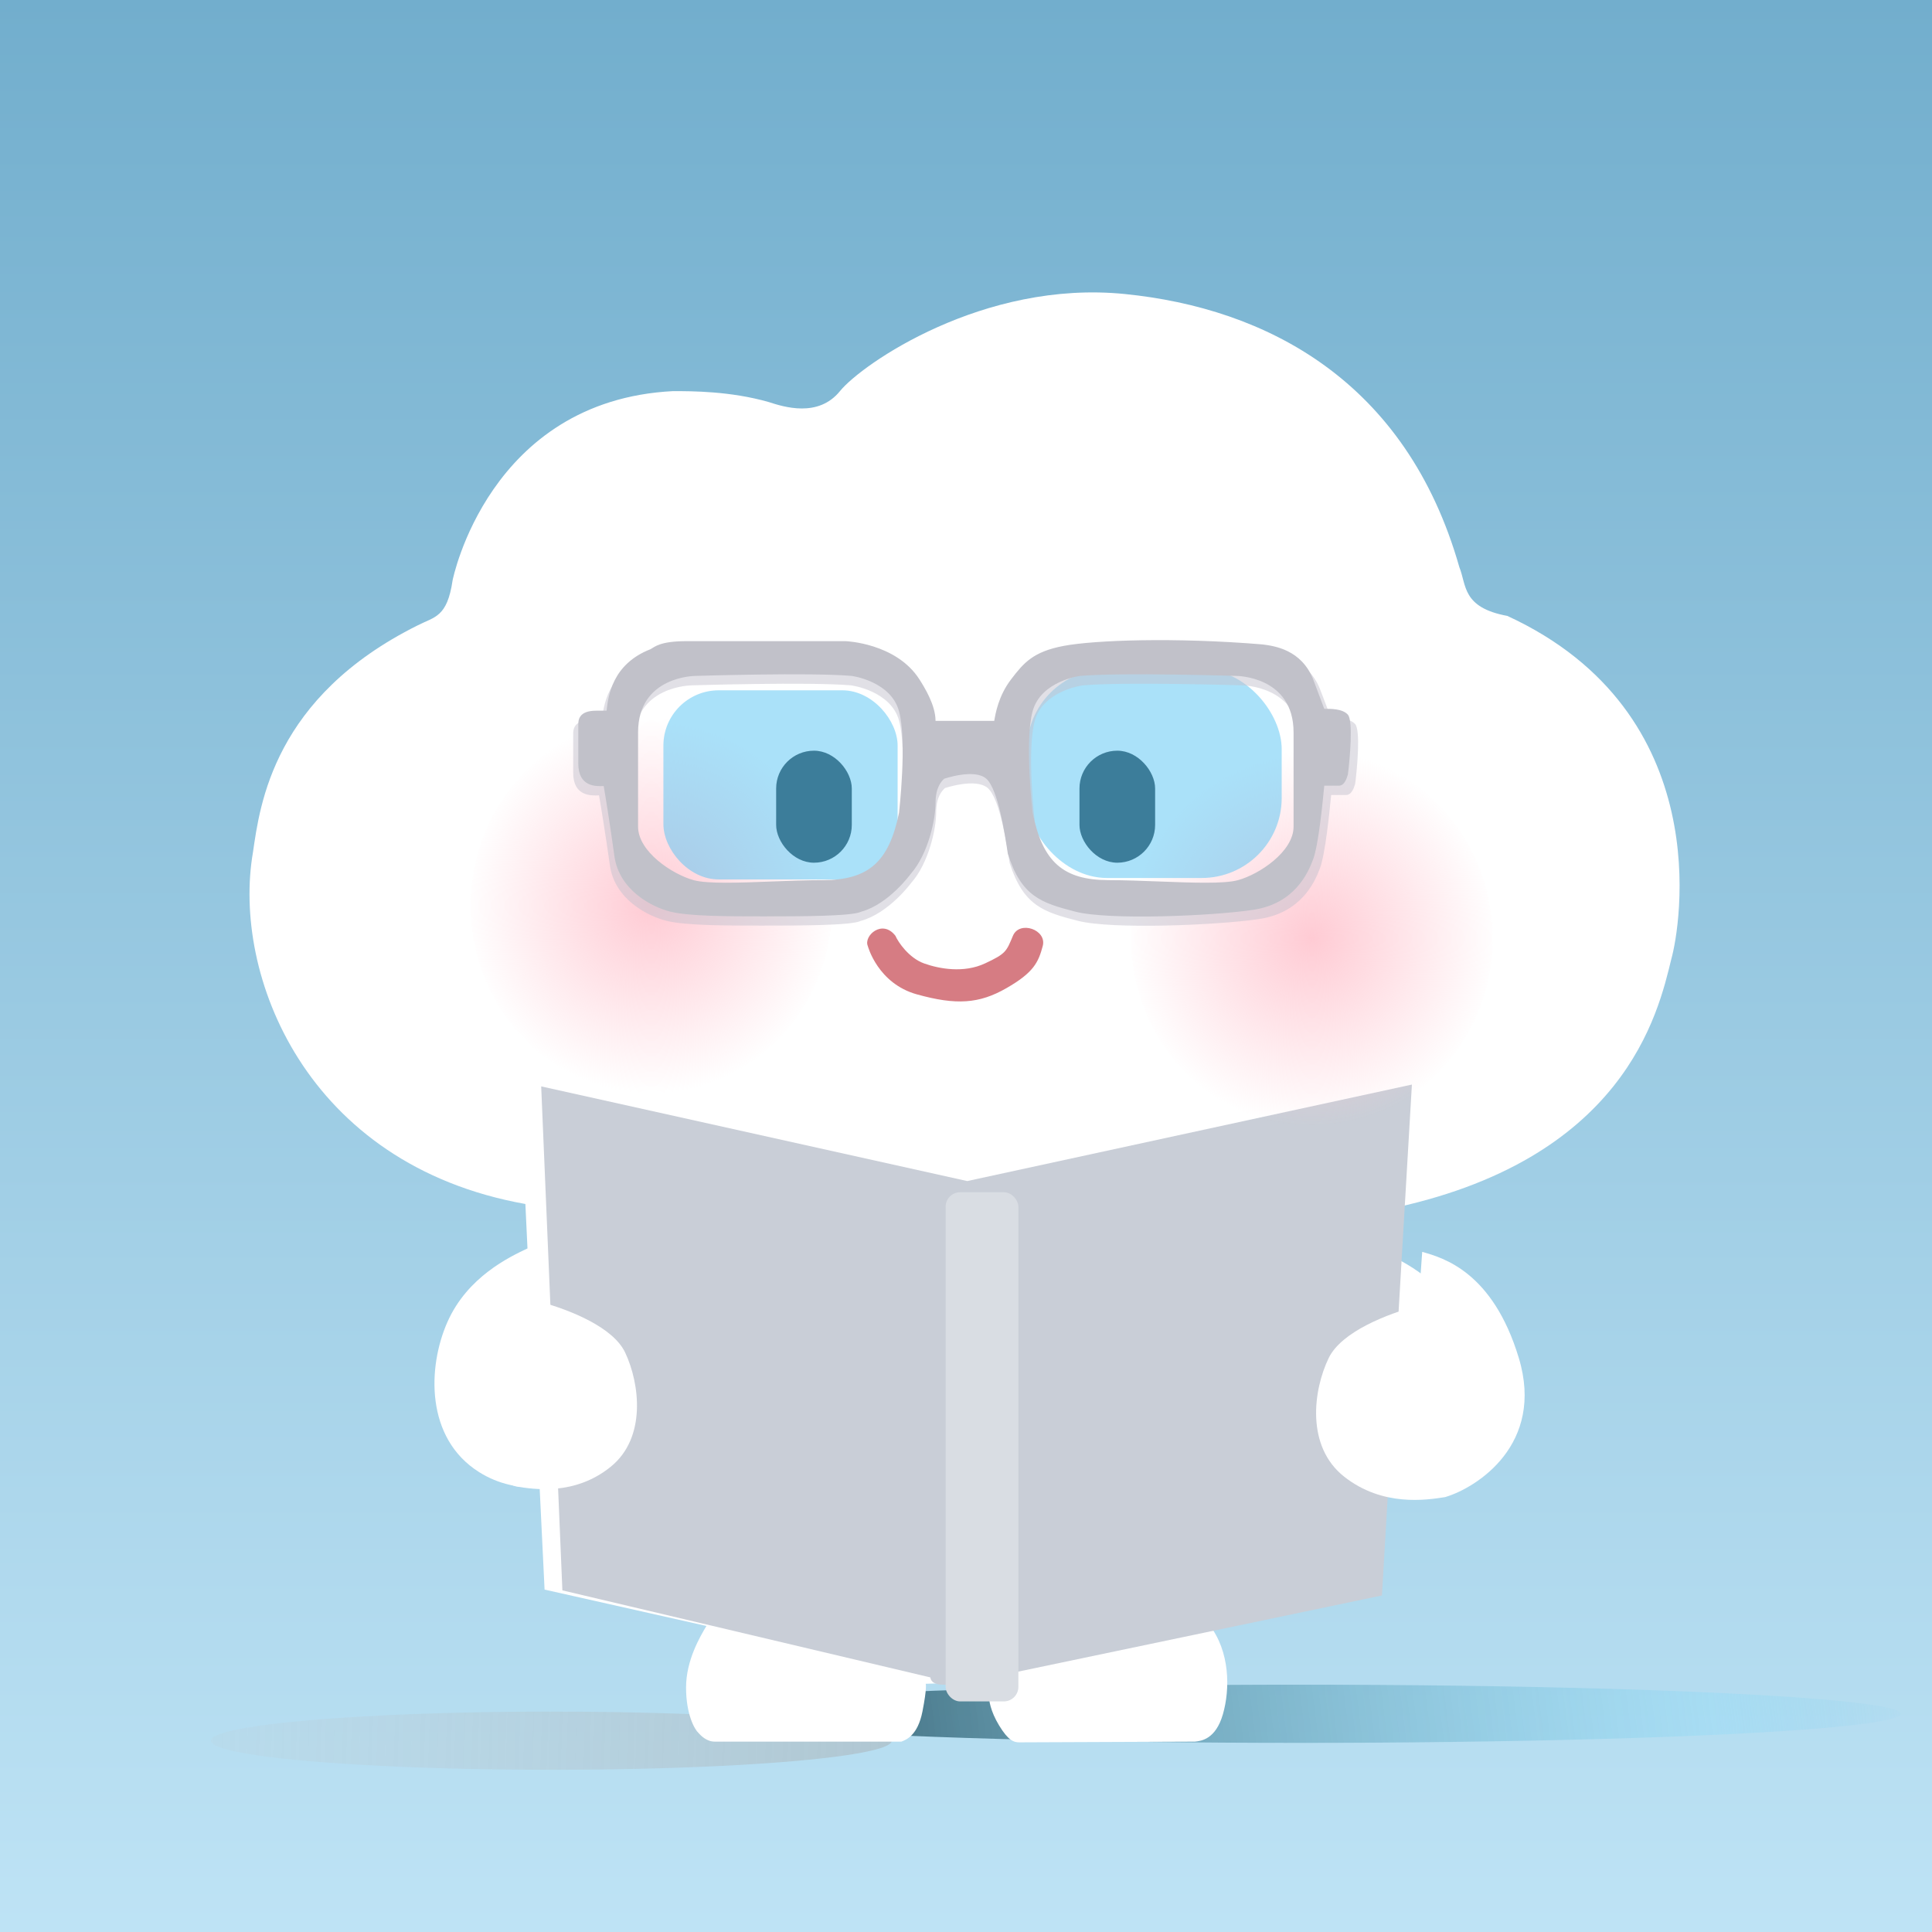<svg xmlns="http://www.w3.org/2000/svg" xmlns:xlink="http://www.w3.org/1999/xlink" width="2656" height="2656" viewBox="0 0 2656 2656" fill="none">
<rect x="0" y="0" width="2656" height="2656"   fill="url(#linear_fill_0_5)" >
</rect>
<g filter="url(#filter_0_48)">
<ellipse cx="758" cy="2393" rx="468" ry="40"   fill="url(#linear_fill_0_48)" >
</ellipse>
</g>
<g filter="url(#filter_0_49)">
<ellipse cx="1788" cy="2356" rx="825" ry="40"   fill="url(#linear_fill_0_49)" >
</ellipse>
</g>
<g filter="url(#filter_0_6)">
<path     fill="#FFFFFF"  d="M1184.72 535.69C1214.72 498.69 1381.72 382.69 1576.22 402.19C1770.72 421.69 1963.22 521.19 2036.22 777.69C2046.22 802.192 2039.71 833.215 2102.2 844.71C2391.69 978.227 2339.68 1273.74 2327.68 1316.24C2309.68 1390.24 2264.18 1594.74 1933.68 1661.24L1927.17 1717.75C1952.07 1727.95 2007.17 1754.25 2033.17 1804.75C2049.22 1838.65 2087.19 1929.73 2019.17 2004.25C1985.84 2040.77 1944.95 2050.86 1907.92 2046.43L1896.14 2192.79C1834.94 2204.34 1692.14 2231.29 1692.14 2231.29C1721.14 2268.29 1721.14 2320.29 1711.14 2354.79C1701.14 2389.29 1681.19 2391.39 1672.64 2392.29C1603 2392.59 1438.65 2393.28 1431.15 2393.28C1423.65 2393.28 1416.15 2390.78 1403.65 2370.28C1391.15 2349.78 1389.75 2335.08 1389.15 2328.78L1389.15 2297.78L1364.65 2304.28L1349.15 2311.28L1302.65 2312.78C1302.65 2312.78 1304.65 2317.78 1298.15 2350.78C1291.65 2383.78 1275.9 2389.73 1269.15 2392.28C1196.51 2392.28 1024.15 2392.28 1012.65 2392.28C1001.15 2392.28 993.45 2383.88 990.15 2380.28C985.05 2375.59 973.15 2355.28 973.15 2317.78C973.15 2280.28 992.75 2247.38 1001.15 2233.28L778.65 2183.28L771.83 2042.5C744.918 2044.2 715.808 2038.85 688.65 2021.78C614.65 1975.28 617.65 1877.28 645.15 1815.28C672.65 1753.28 730.4 1725.98 755.15 1714.28L752.26 1653.18C449.752 1599.18 348.756 1337.18 377.76 1169.68C387.359 1103.53 406.253 956.18 604.25 857.68C627.733 845.681 644.735 846.681 652.23 795.68C652.23 795.68 701.219 548.691 955.22 535.69C981.317 535.69 1034.22 535.69 1086.72 550.69C1107.12 557.29 1154.72 572.69 1184.72 535.69Z">
</path>
</g>
<path d="M1329.69 1623.66L744 1493.5L773.134 2186.34L1278.96 2305.99C1279.56 2308.99 1280.97 2316 1297.04 2316C1313.11 2316 1338.93 2316 1348.28 2316C1350.69 2315.7 1356.31 2315 1361.84 2305.99C1361.84 2305.99 1738.42 2227.14 1899.81 2193.35L1941 1491L1329.69 1623.66Z"   fill="#C9CED7" >
</path>
<g filter="url(#filter_0_42)">
<path d="M1327.5 1620C1297.16 1583.4 1226.36 1497.99 839 1466.5C839 1466.5 804 1489.6 789 1499.5L1327.5 1620ZM1327.5 1620C1367.25 1584 1460 1500 1838.5 1466.5C1838.5 1466.5 1886.1 1489.6 1905 1499.5L1327.5 1620Z"   fill="#FFFFFF" >
</path>
</g>
<g filter="url(#filter_0_44)">
<rect  x="1266" y="1616" width="100" height="700" rx="20"    fill="#D9DDE3" >
</rect>
</g>
<g filter="url(#filter_0_38)">
<ellipse cx="895.5" cy="1245" rx="248.5" ry="258"   fill="url(#linear_fill_0_38)" >
</ellipse>
</g>
<g filter="url(#filter_0_39)">
<ellipse cx="1803.5" cy="1290" rx="248.5" ry="258"   fill="url(#linear_fill_0_39)" >
</ellipse>
</g>
<g filter="url(#filter_0_35)">
<rect  x="912" y="987" width="322" height="260" rx="76"    fill="#56C5F5" fill-opacity="0.5">
</rect>
</g>
<g filter="url(#filter_0_37)">
<rect  x="1438" y="958" width="350" height="287" rx="110"    fill="#56C5F5" fill-opacity="0.5">
</rect>
</g>
<path d="M1466 900.93C1509 892.93 1622 888.93 1744 898.93C1760.2 901.03 1798 905.93 1814.5 946.93C1819.15 959.081 1830 987.43 1830 987.43C1837.65 987.28 1855.5 986.93 1863 995.43C1870.5 1003.93 1865.81 1056.02 1863 1077.43C1861.65 1082.08 1858.5 1092.93 1850.5 1092.93L1830 1092.93C1827.6 1117.23 1822 1173.93 1814.5 1193.93C1807 1213.93 1788 1254.93 1731 1263.43C1674 1271.93 1529 1277.93 1482 1265.93C1435 1253.93 1407 1245.43 1388 1186.43C1383.95 1159.88 1374.5 1097.94 1358 1083.44C1341.5 1068.94 1299 1083.44 1299 1083.44C1295.4 1086.89 1287 1094.94 1287 1116.94C1287 1138.94 1277 1186.43 1252.5 1213.94C1252.5 1213.94 1222 1255.44 1183.5 1265.94C1171 1272.44 1096.5 1272.45 1047 1272.45C997.5 1272.45 943 1272.45 916.5 1265.95C890 1259.45 845 1235.95 838.5 1189.95C832 1143.95 825.562 1105.13 823.5 1093.43C812.85 1093.88 788 1094.93 788 1062.43L788 1009.43C788 1003.58 788 989.93 813 989.93L827.5 989.93C829.75 970.73 835 925.93 889 905.43C894.85 902.13 902.5 894.43 939 894.43L1161.5 894.43C1161.5 894.43 1232 896.93 1264.5 946.93C1271.25 957.43 1287 981.93 1287 1003.93L1369 1003.93C1370.8 993.58 1375 969.43 1392.5 946.93C1410 924.43 1423 908.93 1466 900.93ZM951.5 942.167C951.5 942.167 1113 937.175 1170 942.187C1170 942.187 1224.5 949.178 1236 990.677C1247.5 1032.18 1236 1130.18 1236 1130.18C1222 1197.68 1193.5 1222.68 1129.5 1222.68C1107.72 1222.68 1083.28 1223.6 1059.35 1224.51C1012.95 1226.27 968.463 1227.96 949 1222.68C919.498 1214.67 871.5 1183.68 871.5 1149.18L871.5 1019.69C871.5 942.167 951.5 942.167 951.5 942.167ZM1488.61 942.187C1545.61 937.175 1707.11 942.167 1707.11 942.167C1707.11 942.167 1787.11 942.167 1787.11 1019.69L1787.11 1149.18C1787.11 1183.68 1739.11 1214.67 1709.61 1222.68C1690.15 1227.96 1645.66 1226.27 1599.26 1224.51C1575.33 1223.6 1550.89 1222.68 1529.11 1222.68C1465.11 1222.68 1436.61 1197.68 1422.61 1130.18C1422.61 1130.18 1411.11 1032.18 1422.61 990.677C1434.11 949.178 1488.61 942.187 1488.61 942.187Z" fill-rule="evenodd"  fill="#C4C2CE" fill-opacity="0.5">
</path>
<g filter="url(#filter_0_28)">
<path d="M1462.29 900.94C1504.61 892.933 1615.82 888.932 1735.89 898.94C1751.83 901.042 1789.04 905.946 1805.28 946.98C1809.86 959.141 1820.54 987.51 1820.54 987.51C1828.07 987.36 1845.63 987.013 1853.01 995.52C1860.39 1004.03 1855.78 1056.16 1853.01 1077.59C1851.68 1082.24 1848.58 1093.1 1840.71 1093.1L1820.54 1093.1C1818.18 1117.42 1812.66 1174.16 1805.28 1194.18C1797.9 1214.2 1779.2 1255.23 1723.1 1263.74C1667 1272.25 1524.29 1278.25 1478.03 1266.24C1431.77 1254.23 1404.22 1245.73 1385.52 1186.68C1381.53 1160.11 1372.23 1098.11 1355.99 1083.6C1339.75 1069.09 1297.93 1083.6 1297.93 1083.6C1294.39 1087.05 1286.12 1095.11 1286.12 1117.13C1286.12 1139.15 1276.27 1186.68 1252.16 1214.21C1252.16 1214.21 1222.14 1255.74 1184.25 1266.25C1171.95 1272.76 1098.63 1272.77 1049.91 1272.77C1001.19 1272.77 947.551 1272.77 921.47 1266.26C895.389 1259.75 851.097 1236.24 844.7 1190.2C838.303 1144.16 831.97 1105.31 829.94 1093.6C819.458 1094.05 795 1095.1 795 1062.57L795 1009.53C795 1003.67 795 990.01 819.6 990.01L833.88 990.01C836.094 970.794 841.253 925.957 894.4 905.44C900.158 902.137 907.687 894.43 943.61 894.43L1162.6 894.43C1162.6 894.43 1231.98 896.938 1263.97 946.98C1270.61 957.489 1286.12 982.002 1286.12 1004.02L1366.82 1004.02C1368.59 993.661 1372.73 969.499 1389.95 946.98C1407.17 924.461 1419.97 908.947 1462.29 900.94ZM955.921 942.206C955.921 942.206 1114.86 937.21 1170.96 942.226C1170.96 942.226 1224.6 949.223 1235.92 990.756C1247.24 1032.29 1235.92 1130.38 1235.92 1130.38C1222.14 1197.93 1194.09 1222.96 1131.1 1222.96C1109.67 1222.96 1085.61 1223.88 1062.06 1224.79C1016.4 1226.55 972.616 1228.24 953.461 1222.96C924.425 1214.95 877.181 1183.92 877.181 1149.4L877.181 1019.8C877.181 942.212 955.921 942.206 955.921 942.206ZM1484.54 942.226C1540.64 937.21 1699.58 942.206 1699.58 942.206C1699.58 942.206 1778.32 942.212 1778.32 1019.8L1778.32 1149.4C1778.32 1183.92 1731.08 1214.95 1702.04 1222.96C1682.89 1228.24 1639.11 1226.55 1593.44 1224.79C1569.89 1223.88 1545.84 1222.96 1524.4 1222.96C1461.41 1222.96 1433.36 1197.93 1419.58 1130.38C1419.58 1130.38 1408.27 1032.29 1419.58 990.756C1430.9 949.223 1484.54 942.226 1484.54 942.226Z" fill-rule="evenodd"  fill="#C1C1C9" >
</path>
</g>
<rect  x="1067" y="1032" width="104" height="154" rx="52"    fill="#3C7D9A" >
</rect>
<rect  x="1484" y="1032" width="104" height="154" rx="52"    fill="#3C7D9A" >
</rect>
<g filter="url(#filter_0_40)">
<path d="M1203 1298.51C1197 1284.51 1223 1261.01 1241 1284.51C1244.75 1293.21 1259.5 1315.01 1280.5 1322.51C1301.5 1330.01 1335 1336.01 1364 1322.51C1393 1309.01 1393.5 1306.03 1402.5 1284.51C1411.5 1263 1449.5 1276 1443.5 1298.51C1437.5 1321.03 1431 1335 1393.5 1356.5C1356 1378 1324.5 1380 1270.5 1365C1216.5 1350 1203 1298.51 1203 1298.51Z"   fill="#D67C83" >
</path>
</g>
<g filter="url(#filter_0_46)">
<path     fill="#FFFFFF"  d="M753.98 1713L758.95 1784.08C798.188 1794.83 857.96 1818.4 874.48 1853.5C894.48 1896 903.98 1970.5 854.48 2010.5C804.98 2050.5 748.63 2041.4 724.48 2037.5C683.417 2025.05 595.98 1967.5 629.48 1853.5C662.98 1739.5 726.68 1720.95 753.98 1713Z">
</path>
</g>
<g filter="url(#filter_0_47)">
<path     fill="#FFFFFF"  d="M1927.17 1717L1921.88 1790.84C1880.01 1802.01 1816.23 1826.5 1798.6 1862.97C1777.26 1907.12 1767.12 1984.52 1819.94 2026.08C1872.76 2067.64 1932.88 2058.19 1958.65 2054.14C2002.46 2041.21 2095.75 1981.41 2060.01 1862.97C2024.27 1744.53 1956.3 1725.26 1927.17 1717Z">
</path>
</g>
<defs>
<linearGradient id="linear_fill_0_5" x1="1410.203" y1="0" x2="1410.203" y2="2656" gradientUnits="userSpaceOnUse">
<stop offset="0" stop-color="#72AECD"  />
<stop offset="1" stop-color="#BEE3F5"  />
</linearGradient>
<linearGradient id="linear_fill_0_48" x1="-44.302" y1="2353" x2="1226" y2="2393" gradientUnits="userSpaceOnUse">
<stop offset="0" stop-color="#CCCCCC" stop-opacity="0" />
<stop offset="1" stop-color="#A6A6A6" stop-opacity="0.42" />
</linearGradient>
<filter id="filter_0_48" x="250" y="2313" width="1016" height="160" filterUnits="userSpaceOnUse" color-interpolation-filters="sRGB">
<feGaussianBlur result="gaussian_blur_0_48" stdDeviation="20"/>
</filter>
<linearGradient id="linear_fill_0_49" x1="773.151" y1="2316" x2="2613" y2="2087.263" gradientUnits="userSpaceOnUse">
<stop offset="0" stop-color="#0E313D"  />
<stop offset="0.847" stop-color="#84DBFA" stop-opacity="0.28" />
<stop offset="1" stop-color="#5BC4EB" stop-opacity="0" />
</linearGradient>
<filter id="filter_0_49" x="923" y="2276" width="1730" height="160" filterUnits="userSpaceOnUse" color-interpolation-filters="sRGB">
<feGaussianBlur result="gaussian_blur_0_49" stdDeviation="20"/>
</filter>
<filter id="filter_0_6" x="373.002" y="399.998" width="1966.008" height="1993.282" filterUnits="userSpaceOnUse" color-interpolation-filters="sRGB">
<feFlood flood-opacity="0" result="feFloodId_0_6"/>
<feBlend mode="normal" in="SourceGraphic" in2="feFloodId_0_6" result="shape_0_6"/>
<feColorMatrix in="SourceAlpha" type="matrix" values="0 0 0 0 0 0 0 0 0 0 0 0 0 0 0 0 0 0 127 0" result="hardAlpha_0_6"/>
<feOffset dx="-30" dy="2"/>
<feGaussianBlur stdDeviation="31.5"/>
<feComposite in2="hardAlpha_0_6" operator="arithmetic" k2="-1" k3="1"/>
<feColorMatrix type="matrix" values="0 0 0 0 0 0 0 0 0 0 0 0 0 0 0 0 0 0 0.25 0"/>
<feBlend mode="normal" in2="shape_0_6" result="innerShadow_0_0_6" />
</filter>
<filter id="filter_0_42" x="732" y="1394.5" width="1236" height="273.5" filterUnits="userSpaceOnUse" color-interpolation-filters="sRGB">
<feFlood flood-opacity="0" result="feFloodId_0_42"/>
<feColorMatrix in="SourceAlpha" type="matrix" values="0 0 0 0 0 0 0 0 0 0 0 0 0 0 0 0 0 0 127 0" result="hardAlpha_0_42"/>
<feOffset dx="3" dy="-12"/>
<feGaussianBlur stdDeviation="30"/>
<feComposite in2="hardAlpha_0_42" operator="out"/>
<feColorMatrix type="matrix" values="0 0 0 0 0 0 0 0 0 0 0 0 0 0 0 0 0 0 0.25 0"/>
<feBlend mode="normal" in2="feFloodId_0_42" result="dropShadow_1_0_42"/>
<feBlend mode="normal" in="SourceGraphic" in2="dropShadow_1_0_42" result="shape_0_42"/>
</filter>
<filter id="filter_0_44" x="1266" y="1616" width="100" height="700" filterUnits="userSpaceOnUse" color-interpolation-filters="sRGB">
<feFlood flood-opacity="0" result="feFloodId_0_44"/>
<feBlend mode="normal" in="SourceGraphic" in2="feFloodId_0_44" result="shape_0_44"/>
<feColorMatrix in="SourceAlpha" type="matrix" values="0 0 0 0 0 0 0 0 0 0 0 0 0 0 0 0 0 0 127 0" result="hardAlpha_0_44"/>
<feOffset dx="13" dy="3"/>
<feGaussianBlur stdDeviation="2"/>
<feComposite in2="hardAlpha_0_44" operator="arithmetic" k2="-1" k3="1"/>
<feColorMatrix type="matrix" values="0 0 0 0 0.965 0 0 0 0 0.973 0 0 0 0 0.961 0 0 0 0.4 0"/>
<feBlend mode="normal" in2="shape_0_44" result="innerShadow_0_0_44" />
<feColorMatrix in="SourceAlpha" type="matrix" values="0 0 0 0 0 0 0 0 0 0 0 0 0 0 0 0 0 0 127 0" result="hardAlpha_0_44"/>
<feOffset dx="-7" dy="2"/>
<feGaussianBlur stdDeviation="12.5"/>
<feComposite in2="hardAlpha_0_44" operator="arithmetic" k2="-1" k3="1"/>
<feColorMatrix type="matrix" values="0 0 0 0 0.965 0 0 0 0 0.973 0 0 0 0 0.961 0 0 0 0.4 0"/>
<feBlend mode="normal" in2="innerShadow_0_0_44" result="innerShadow_1_0_44" />
<feColorMatrix in="SourceAlpha" type="matrix" values="0 0 0 0 0 0 0 0 0 0 0 0 0 0 0 0 0 0 127 0" result="hardAlpha_0_44"/>
<feOffset dx="28" dy="18"/>
<feGaussianBlur stdDeviation="8.5"/>
<feComposite in2="hardAlpha_0_44" operator="arithmetic" k2="-1" k3="1"/>
<feColorMatrix type="matrix" values="0 0 0 0 0.965 0 0 0 0 0.973 0 0 0 0 0.961 0 0 0 0.4 0"/>
<feBlend mode="normal" in2="innerShadow_1_0_44" result="innerShadow_2_0_44" />
</filter>
<radialGradient id="linear_fill_0_38" cx="0" cy="0" r="1" gradientTransform="translate(895.5 1245) rotate(-180) scale(256.325, 258)" gradientUnits="userSpaceOnUse">
<stop offset="0" stop-color="#FFCBD4"  />
<stop offset="1" stop-color="#FFCBD4" stop-opacity="0" />
</radialGradient>
<filter id="filter_0_38" x="627" y="967" width="537" height="556" filterUnits="userSpaceOnUse" color-interpolation-filters="sRGB">
<feGaussianBlur result="gaussian_blur_0_38" stdDeviation="10"/>
</filter>
<radialGradient id="linear_fill_0_39" cx="0" cy="0" r="1" gradientTransform="translate(1803.5 1290) rotate(-180) scale(256.325, 258)" gradientUnits="userSpaceOnUse">
<stop offset="0" stop-color="#FFCBD4"  />
<stop offset="1" stop-color="#FFCBD4" stop-opacity="0" />
</radialGradient>
<filter id="filter_0_39" x="1535" y="1012" width="537" height="556" filterUnits="userSpaceOnUse" color-interpolation-filters="sRGB">
<feGaussianBlur result="gaussian_blur_0_39" stdDeviation="10"/>
</filter>
<filter id="filter_0_35" x="862" y="937" width="376" height="310" filterUnits="userSpaceOnUse" color-interpolation-filters="sRGB">
<feFlood flood-opacity="0" result="feFloodId_0_35"/>
<feColorMatrix in="SourceAlpha" type="matrix" values="0 0 0 0 0 0 0 0 0 0 0 0 0 0 0 0 0 0 127 0" result="hardAlpha_0_35"/>
<feOffset dx="0" dy="-38"/>
<feGaussianBlur stdDeviation="2"/>
<feComposite in2="hardAlpha_0_35" operator="out"/>
<feColorMatrix type="matrix" values="0 0 0 0 0.482 0 0 0 0 0.78 0 0 0 0 0.91 0 0 0 1 0"/>
<feBlend mode="normal" in2="feFloodId_0_35" result="dropShadow_1_0_35"/>
<feBlend mode="normal" in="SourceGraphic" in2="dropShadow_1_0_35" result="shape_0_35"/>
<feGaussianBlur result="gaussian_blur_0_35" stdDeviation="25"/>
</filter>
<filter id="filter_0_37" x="1388" y="908" width="400" height="337" filterUnits="userSpaceOnUse" color-interpolation-filters="sRGB">
<feFlood flood-opacity="0" result="feFloodId_0_37"/>
<feColorMatrix in="SourceAlpha" type="matrix" values="0 0 0 0 0 0 0 0 0 0 0 0 0 0 0 0 0 0 127 0" result="hardAlpha_0_37"/>
<feOffset dx="-26" dy="-38"/>
<feGaussianBlur stdDeviation="2"/>
<feComposite in2="hardAlpha_0_37" operator="out"/>
<feColorMatrix type="matrix" values="0 0 0 0 0.482 0 0 0 0 0.78 0 0 0 0 0.91 0 0 0 1 0"/>
<feBlend mode="normal" in2="feFloodId_0_37" result="dropShadow_1_0_37"/>
<feBlend mode="normal" in="SourceGraphic" in2="dropShadow_1_0_37" result="shape_0_37"/>
<feGaussianBlur result="gaussian_blur_0_37" stdDeviation="25"/>
</filter>
<filter id="filter_0_28" x="795" y="893.002" width="1061.996" height="379.996" filterUnits="userSpaceOnUse" color-interpolation-filters="sRGB">
<feFlood flood-opacity="0" result="feFloodId_0_28"/>
<feBlend mode="normal" in="SourceGraphic" in2="feFloodId_0_28" result="shape_0_28"/>
<feColorMatrix in="SourceAlpha" type="matrix" values="0 0 0 0 0 0 0 0 0 0 0 0 0 0 0 0 0 0 127 0" result="hardAlpha_0_28"/>
<feOffset dx="0" dy="-13"/>
<feGaussianBlur stdDeviation="2"/>
<feComposite in2="hardAlpha_0_28" operator="arithmetic" k2="-1" k3="1"/>
<feColorMatrix type="matrix" values="0 0 0 0 0 0 0 0 0 0 0 0 0 0 0 0 0 0 0.25 0"/>
<feBlend mode="normal" in2="shape_0_28" result="innerShadow_0_0_28" />
</filter>
<filter id="filter_0_40" x="1202.122" y="1273.529" width="242.019" height="101.195" filterUnits="userSpaceOnUse" color-interpolation-filters="sRGB">
<feFlood flood-opacity="0" result="feFloodId_0_40"/>
<feBlend mode="normal" in="SourceGraphic" in2="feFloodId_0_40" result="shape_0_40"/>
<feColorMatrix in="SourceAlpha" type="matrix" values="0 0 0 0 0 0 0 0 0 0 0 0 0 0 0 0 0 0 127 0" result="hardAlpha_0_40"/>
<feOffset dx="-10" dy="2"/>
<feGaussianBlur stdDeviation="2"/>
<feComposite in2="hardAlpha_0_40" operator="arithmetic" k2="-1" k3="1"/>
<feColorMatrix type="matrix" values="0 0 0 0 0 0 0 0 0 0 0 0 0 0 0 0 0 0 0.25 0"/>
<feBlend mode="normal" in2="shape_0_40" result="innerShadow_0_0_40" />
</filter>
<filter id="filter_0_46" x="621.996" y="1713" width="268.698" height="328.219" filterUnits="userSpaceOnUse" color-interpolation-filters="sRGB">
<feFlood flood-opacity="0" result="feFloodId_0_46"/>
<feBlend mode="normal" in="SourceGraphic" in2="feFloodId_0_46" result="shape_0_46"/>
<feColorMatrix in="SourceAlpha" type="matrix" values="0 0 0 0 0 0 0 0 0 0 0 0 0 0 0 0 0 0 127 0" result="hardAlpha_0_46"/>
<feOffset dx="-15" dy="6"/>
<feGaussianBlur stdDeviation="18.5"/>
<feComposite in2="hardAlpha_0_46" operator="arithmetic" k2="-1" k3="1"/>
<feColorMatrix type="matrix" values="0 0 0 0 0 0 0 0 0 0 0 0 0 0 0 0 0 0 0.25 0"/>
<feBlend mode="normal" in2="shape_0_46" result="innerShadow_0_0_46" />
</filter>
<filter id="filter_0_47" x="1713.124" y="1658" width="450.63" height="472.638" filterUnits="userSpaceOnUse" color-interpolation-filters="sRGB">
<feFlood flood-opacity="0" result="feFloodId_0_47"/>
<feColorMatrix in="SourceAlpha" type="matrix" values="0 0 0 0 0 0 0 0 0 0 0 0 0 0 0 0 0 0 127 0" result="hardAlpha_0_47"/>
<feOffset dx="7" dy="2"/>
<feGaussianBlur stdDeviation="30.5"/>
<feComposite in2="hardAlpha_0_47" operator="out"/>
<feColorMatrix type="matrix" values="0 0 0 0 0 0 0 0 0 0 0 0 0 0 0 0 0 0 0.15 0"/>
<feBlend mode="normal" in2="feFloodId_0_47" result="dropShadow_1_0_47"/>
<feBlend mode="normal" in="SourceGraphic" in2="dropShadow_1_0_47" result="shape_0_47"/>
<feBlend mode="normal" in="SourceGraphic" in2="feFloodId_0_47" result="shape_0_47"/>
<feColorMatrix in="SourceAlpha" type="matrix" values="0 0 0 0 0 0 0 0 0 0 0 0 0 0 0 0 0 0 127 0" result="hardAlpha_0_47"/>
<feOffset dx="21" dy="2"/>
<feGaussianBlur stdDeviation="18"/>
<feComposite in2="hardAlpha_0_47" operator="arithmetic" k2="-1" k3="1"/>
<feColorMatrix type="matrix" values="0 0 0 0 0 0 0 0 0 0 0 0 0 0 0 0 0 0 0.25 0"/>
<feBlend mode="normal" in2="shape_0_47" result="innerShadow_0_0_47" />
</filter>
</defs>
</svg>
